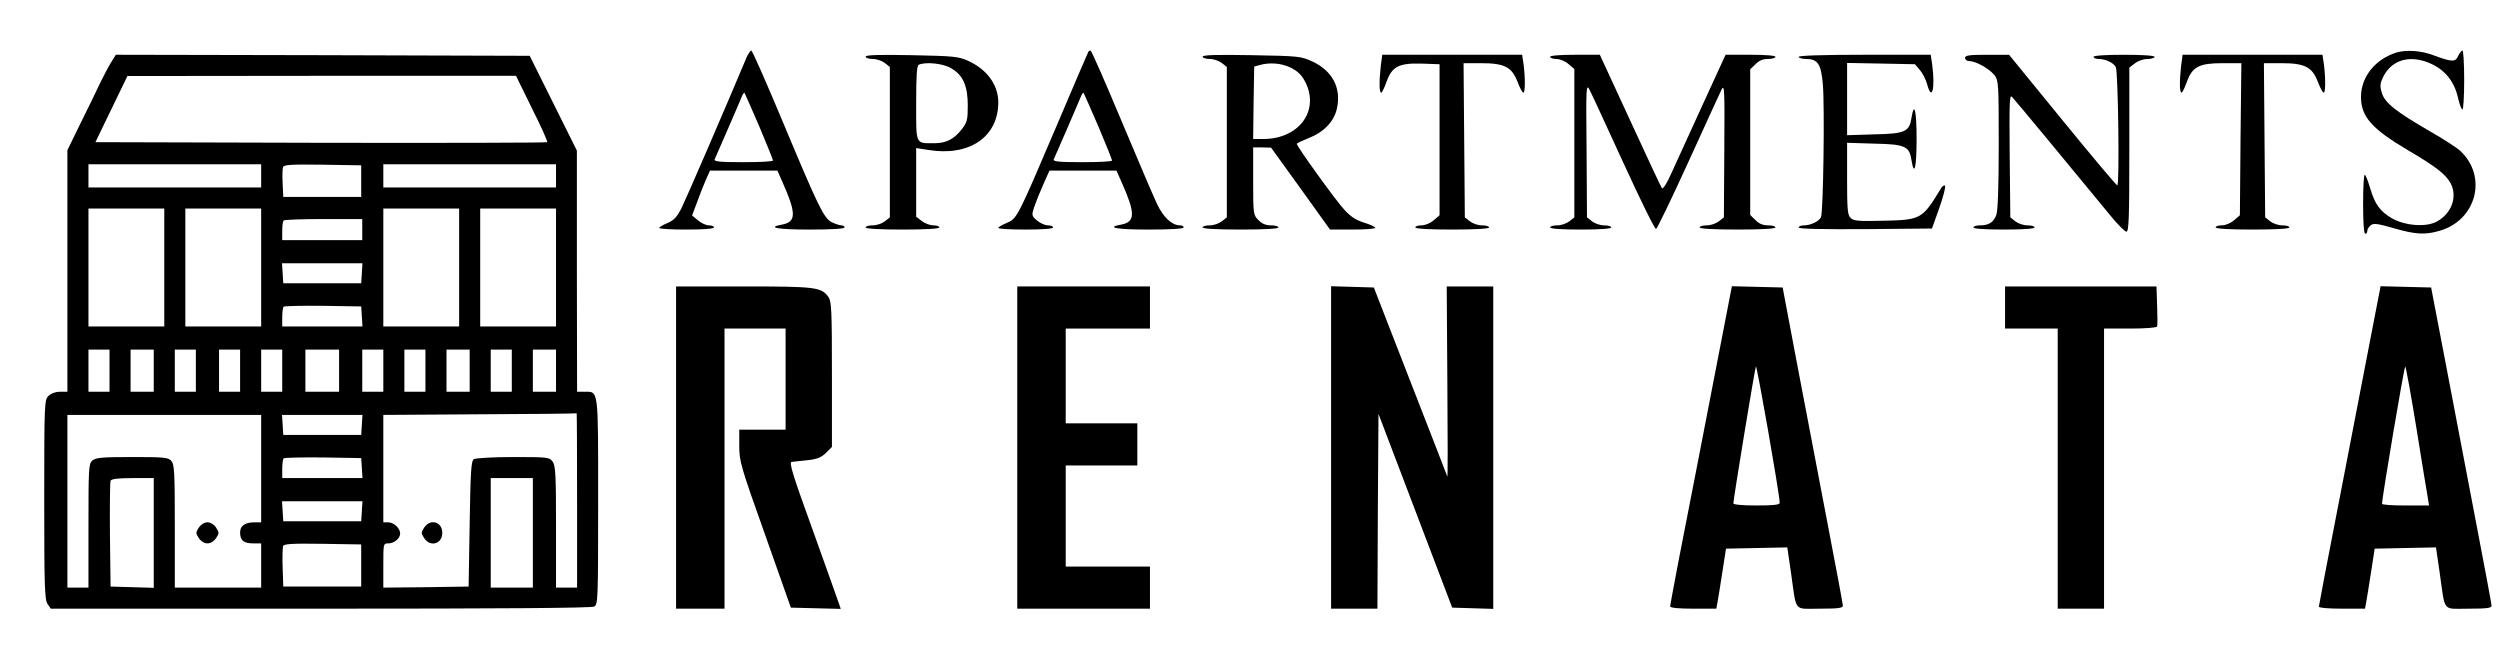 <?xml version="1.0" standalone="no"?>
<!DOCTYPE svg PUBLIC "-//W3C//DTD SVG 20010904//EN"
 "http://www.w3.org/TR/2001/REC-SVG-20010904/DTD/svg10.dtd">
<svg version="1.0" xmlns="http://www.w3.org/2000/svg"
 width="1187pt" height="311pt" viewBox="0 0 1187 311"
 preserveAspectRatio="xMidYMid meet">

<g transform="translate(0,311) scale(0.1,-0.1)"
fill="#000000" stroke="none">
<path d="M3545 2838 c-103 -246 -290 -678 -310 -718 -21 -40 -35 -56 -66 -69
-21 -9 -39 -19 -39 -23 0 -5 59 -8 130 -8 80 0 130 4 130 10 0 6 -11 10 -24
10 -14 0 -37 11 -52 24 l-28 23 23 61 c12 34 31 82 42 107 l20 45 160 0 160 0
24 -54 c66 -148 66 -189 0 -202 -78 -14 -26 -24 130 -24 103 0 165 4 165 10 0
6 -7 10 -15 10 -9 0 -29 7 -46 15 -38 20 -63 72 -235 483 -76 182 -142 332
-147 332 -4 0 -14 -15 -22 -32z m60 -328 c36 -85 65 -158 65 -162 0 -5 -63 -8
-141 -8 -109 0 -140 3 -136 13 3 6 31 71 62 142 31 72 61 141 66 154 5 13 11
22 14 20 2 -3 33 -74 70 -159z"/>
<path d="M5167 2863 c-3 -5 -70 -162 -150 -350 -187 -439 -188 -441 -238 -462
-21 -9 -39 -19 -39 -23 0 -5 59 -8 130 -8 80 0 130 4 130 10 0 6 -11 10 -24
10 -14 0 -37 10 -52 23 -26 22 -26 25 -14 63 7 21 26 69 43 107 l30 67 159 0
159 0 24 -54 c66 -148 66 -189 0 -202 -78 -14 -26 -24 130 -24 103 0 165 4
165 10 0 6 -8 10 -17 10 -38 0 -79 37 -109 101 -17 35 -93 214 -170 397 -76
182 -142 332 -146 332 -4 0 -9 -3 -11 -7z m48 -353 c36 -85 65 -158 65 -162 0
-5 -63 -8 -141 -8 -109 0 -140 3 -136 13 3 6 31 71 62 142 31 72 61 141 66
154 5 13 11 22 14 20 2 -3 33 -74 70 -159z"/>
<path d="M11380 2861 c-102 -31 -170 -116 -170 -211 0 -94 51 -152 226 -255
131 -77 178 -114 200 -156 33 -64 4 -143 -66 -181 -51 -28 -152 -20 -214 16
-56 33 -80 66 -103 144 -10 34 -21 62 -25 62 -5 0 -8 -63 -8 -140 0 -87 4
-140 10 -140 6 0 10 6 10 14 0 7 7 19 16 26 12 11 31 9 108 -13 105 -31 152
-33 222 -12 172 51 225 256 97 377 -15 15 -80 57 -143 93 -166 96 -217 137
-231 184 -10 33 -9 44 7 77 41 82 130 106 227 61 68 -31 111 -86 128 -163 7
-30 16 -54 21 -54 4 0 8 63 8 140 0 77 -4 140 -8 140 -5 0 -14 -12 -21 -26
-13 -30 -29 -29 -121 5 -56 21 -125 25 -170 12z"/>
<path d="M527 2813 c-13 -21 -36 -65 -52 -98 -15 -33 -57 -118 -92 -189 l-63
-129 0 -574 0 -573 -35 0 c-22 0 -43 -8 -55 -20 -19 -19 -20 -33 -20 -493 0
-411 2 -475 16 -495 l15 -22 1280 0 c863 0 1287 3 1300 10 18 10 19 26 19 500
0 542 3 520 -66 520 l-34 0 -1 573 0 572 -112 225 -112 225 -982 3 -983 2 -23
-37z m1999 -218 c43 -85 75 -157 72 -160 -2 -3 -486 -4 -1075 -3 l-1070 3 76
157 76 157 922 1 923 0 76 -155z m-1286 -320 l0 -55 -410 0 -410 0 0 55 0 55
410 0 410 0 0 -55z m475 -25 l0 -75 -185 0 -185 0 -3 64 c-2 35 -1 70 2 78 5
11 40 13 188 11 l183 -3 0 -75z m925 25 l0 -55 -410 0 -410 0 0 55 0 55 410 0
410 0 0 -55z m-1860 -435 l0 -280 -180 0 -180 0 0 280 0 280 180 0 180 0 0
-280z m460 0 l0 -280 -180 0 -180 0 0 280 0 280 180 0 180 0 0 -280z m940 0
l0 -280 -180 0 -180 0 0 280 0 280 180 0 180 0 0 -280z m460 0 l0 -280 -180 0
-180 0 0 280 0 280 180 0 180 0 0 -280z m-920 180 l0 -50 -190 0 -190 0 0 43
c0 24 3 47 7 50 3 4 89 7 190 7 l183 0 0 -50z m-2 -207 l-3 -48 -185 0 -185 0
-3 48 -3 47 191 0 191 0 -3 -47z m0 -205 l3 -48 -190 0 -191 0 0 43 c0 24 3
47 7 51 4 3 88 5 187 4 l181 -3 3 -47z m-1198 -258 l0 -100 -50 0 -50 0 0 100
0 100 50 0 50 0 0 -100z m210 0 l0 -100 -55 0 -55 0 0 100 0 100 55 0 55 0 0
-100z m200 0 l0 -100 -50 0 -50 0 0 100 0 100 50 0 50 0 0 -100z m210 0 l0
-100 -50 0 -50 0 0 100 0 100 50 0 50 0 0 -100z m200 0 l0 -100 -50 0 -50 0 0
100 0 100 50 0 50 0 0 -100z m270 0 l0 -100 -80 0 -80 0 0 100 0 100 80 0 80
0 0 -100z m210 0 l0 -100 -50 0 -50 0 0 100 0 100 50 0 50 0 0 -100z m200 0
l0 -100 -50 0 -50 0 0 100 0 100 50 0 50 0 0 -100z m210 0 l0 -100 -55 0 -55
0 0 100 0 100 55 0 55 0 0 -100z m200 0 l0 -100 -50 0 -50 0 0 100 0 100 50 0
50 0 0 -100z m210 0 l0 -100 -55 0 -55 0 0 100 0 100 55 0 55 0 0 -100z m100
-615 l0 -415 -50 0 -50 0 0 288 c0 244 -2 291 -16 310 -15 21 -21 22 -187 22
-95 0 -179 -5 -187 -10 -13 -8 -16 -57 -20 -307 l-5 -298 -202 -3 -203 -2 0
105 c0 105 0 105 24 105 28 0 56 24 56 47 0 25 -30 53 -57 53 l-23 0 0 255 0
255 458 3 c251 1 458 3 460 5 1 1 2 -185 2 -413z m-1500 150 l0 -255 -31 0
c-45 0 -69 -16 -69 -48 0 -38 17 -52 62 -52 l38 0 0 -105 0 -105 -205 0 -205
0 0 292 c0 257 -2 294 -17 310 -14 16 -34 18 -186 18 -145 0 -173 -3 -189 -17
-17 -15 -18 -38 -18 -310 l0 -293 -50 0 -50 0 0 410 0 410 460 0 460 0 0 -255z
m478 208 l-3 -48 -185 0 -185 0 -3 48 -3 47 191 0 191 0 -3 -47z m0 -205 l3
-48 -190 0 -191 0 0 43 c0 24 3 47 7 51 4 3 88 5 187 4 l181 -3 3 -47z m-988
-308 l0 -261 -102 3 -103 3 -3 245 c-1 134 0 250 3 257 3 9 33 13 105 13 l100
0 0 -260z m1800 0 l0 -260 -100 0 -100 0 0 260 0 260 100 0 100 0 0 -260z
m-812 103 l-3 -48 -185 0 -185 0 -3 48 -3 47 191 0 191 0 -3 -47z m-3 -258 l0
-100 -185 0 -185 0 -3 89 c-2 49 0 96 2 103 5 11 42 13 188 11 l183 -3 0 -100z"/>
<path d="M2014 605 c-15 -23 -15 -27 0 -50 29 -44 86 -28 86 25 0 53 -57 69
-86 25z"/>
<path d="M944 605 c-15 -23 -15 -27 0 -50 10 -15 26 -25 41 -25 15 0 31 10 41
25 15 23 15 27 0 50 -10 15 -26 25 -41 25 -15 0 -31 -10 -41 -25z"/>
<path d="M4110 2841 c0 -6 15 -11 34 -11 19 0 44 -9 57 -19 l24 -19 0 -357 0
-357 -24 -19 c-13 -10 -38 -19 -57 -19 -19 0 -34 -4 -34 -10 0 -6 65 -10 175
-10 110 0 175 4 175 10 0 6 -13 10 -29 10 -15 0 -40 9 -55 21 l-26 20 0 163 0
163 58 -9 c195 -32 332 62 332 227 -1 83 -54 156 -145 197 -46 20 -68 22 -267
26 -156 3 -218 1 -218 -7z m404 -54 c58 -32 81 -84 81 -178 0 -67 -3 -80 -28
-112 -36 -47 -75 -67 -129 -67 -93 0 -88 -11 -88 190 0 133 3 180 13 183 33
14 114 6 151 -16z"/>
<path d="M5710 2841 c0 -6 15 -11 34 -11 19 0 44 -9 57 -19 l24 -19 0 -357 0
-357 -24 -19 c-13 -10 -38 -19 -57 -19 -19 0 -34 -4 -34 -10 0 -6 67 -10 180
-10 113 0 180 4 180 10 0 6 -16 10 -35 10 -25 0 -44 8 -60 25 -24 24 -25 28
-25 185 l0 160 43 0 42 -1 140 -194 140 -195 107 0 c60 0 108 4 108 8 0 5 -24
16 -54 25 -38 12 -65 30 -92 60 -43 46 -230 306 -227 315 1 2 28 15 60 28 71
28 118 79 131 140 21 97 -22 178 -117 222 -54 25 -64 26 -288 30 -167 3 -233
1 -233 -7z m420 -53 c33 -17 51 -35 68 -68 68 -136 -30 -270 -201 -270 l-47 0
2 172 3 172 25 7 c50 14 106 9 150 -13z"/>
<path d="M6556 2798 c-8 -72 -8 -128 2 -128 4 0 15 23 25 51 26 73 58 90 167
87 l85 -3 0 -358 0 -359 -28 -24 c-16 -14 -41 -24 -58 -24 -16 0 -29 -4 -29
-10 0 -6 65 -10 175 -10 110 0 175 4 175 10 0 6 -15 10 -34 10 -19 0 -44 9
-57 19 l-24 19 -3 366 -3 366 83 0 c111 0 146 -18 173 -88 11 -29 23 -52 28
-52 9 0 9 71 1 134 l-7 46 -332 0 -332 0 -7 -52z"/>
<path d="M7360 2840 c0 -5 13 -10 29 -10 17 0 42 -10 58 -24 l28 -24 0 -352 0
-352 -24 -19 c-13 -10 -38 -19 -57 -19 -19 0 -34 -4 -34 -10 0 -6 55 -10 145
-10 90 0 145 4 145 10 0 6 -15 10 -34 10 -19 0 -44 9 -57 19 l-24 19 -2 319
c-3 314 -2 318 16 283 10 -19 82 -176 161 -348 79 -172 147 -311 153 -309 5 1
74 144 153 317 79 173 150 329 158 345 14 27 15 -1 13 -288 l-2 -319 -24 -19
c-13 -10 -38 -19 -57 -19 -19 0 -34 -4 -34 -10 0 -6 67 -10 180 -10 113 0 180
4 180 10 0 6 -16 10 -35 10 -25 0 -44 8 -60 25 l-25 24 0 346 0 346 25 24 c16
17 35 25 60 25 19 0 35 5 35 10 0 6 -46 10 -119 10 l-118 0 -111 -242 c-61
-134 -127 -279 -147 -322 -19 -44 -39 -75 -44 -70 -4 5 -72 150 -151 322
l-144 312 -118 0 c-72 0 -118 -4 -118 -10z"/>
<path d="M8540 2840 c0 -5 16 -10 35 -10 56 0 72 -24 80 -122 9 -102 2 -607
-9 -629 -9 -20 -49 -39 -81 -39 -14 0 -25 -5 -25 -10 0 -7 107 -9 316 -8 l317
3 35 98 c19 54 31 101 27 105 -4 4 -12 -1 -19 -12 -89 -147 -95 -150 -272
-154 -121 -3 -143 -1 -157 13 -15 14 -17 41 -17 187 l0 170 129 -4 c147 -3
167 -12 177 -80 13 -79 24 -33 24 102 0 135 -11 181 -24 102 -10 -68 -30 -77
-177 -80 l-129 -4 0 172 0 171 161 -3 161 -3 24 -28 c13 -15 28 -45 34 -67 23
-85 39 -20 24 94 l-7 46 -313 0 c-203 0 -314 -4 -314 -10z"/>
<path d="M9330 2835 c0 -8 9 -15 20 -15 31 0 95 -36 119 -66 20 -26 21 -37 21
-329 0 -195 -4 -313 -11 -334 -13 -36 -35 -51 -78 -51 -17 0 -31 -4 -31 -10 0
-6 55 -10 145 -10 90 0 145 4 145 10 0 6 -15 10 -34 10 -19 0 -44 9 -57 19
l-24 19 -3 294 c-2 252 -1 291 11 278 13 -13 287 -344 466 -562 35 -43 70 -78
77 -78 12 0 14 67 14 389 l0 390 26 20 c15 12 41 21 60 21 19 0 34 5 34 10 0
6 -55 10 -145 10 -90 0 -145 -4 -145 -10 0 -5 11 -10 25 -10 32 0 72 -19 81
-39 11 -24 18 -561 7 -561 -5 0 -122 140 -261 310 l-253 310 -105 0 c-86 0
-104 -3 -104 -15z"/>
<path d="M10356 2798 c-8 -72 -8 -128 2 -128 4 0 15 23 25 51 26 72 58 89 170
89 l89 0 -4 -361 -3 -361 -28 -24 c-16 -14 -41 -24 -58 -24 -16 0 -29 -4 -29
-10 0 -6 65 -10 175 -10 110 0 175 4 175 10 0 6 -15 10 -34 10 -19 0 -44 9
-57 19 l-24 19 -3 366 -3 366 83 0 c111 0 146 -18 173 -88 11 -29 23 -52 28
-52 9 0 9 71 1 134 l-7 46 -332 0 -332 0 -7 -52z"/>
<path d="M3210 985 l0 -765 115 0 115 0 0 665 0 665 145 0 145 0 0 -240 0
-240 -110 0 -110 0 0 -77 c0 -74 7 -97 123 -423 l122 -345 118 -3 119 -3 -8
23 c-4 13 -60 169 -124 348 -96 265 -115 325 -101 327 9 1 43 5 75 8 47 5 65
13 88 35 l28 28 0 344 c0 301 -2 346 -16 367 -34 48 -60 51 -404 51 l-320 0 0
-765z"/>
<path d="M4830 985 l0 -765 315 0 315 0 0 100 0 100 -200 0 -200 0 0 240 0
240 170 0 170 0 0 100 0 100 -170 0 -170 0 0 225 0 225 200 0 200 0 0 100 0
100 -315 0 -315 0 0 -765z"/>
<path d="M6320 985 l0 -765 110 0 110 0 2 462 3 463 175 -460 175 -460 98 -3
97 -3 0 766 0 765 -111 0 -110 0 3 -455 c2 -250 2 -452 0 -448 -1 5 -81 208
-176 453 l-173 445 -102 3 -101 3 0 -766z"/>
<path d="M8176 1508 c-83 -429 -166 -857 -207 -1065 -21 -111 -39 -206 -39
-212 0 -7 38 -11 110 -11 l109 0 6 32 c3 18 14 83 23 143 l17 110 146 3 145 3
18 -123 c27 -189 10 -168 137 -168 86 0 109 3 109 14 0 7 -34 189 -75 402 -41
214 -105 551 -143 749 l-68 360 -121 3 -120 3 -47 -243z m274 -785 c0 -10 -29
-13 -110 -13 -66 0 -110 4 -110 10 0 19 101 635 107 650 4 12 112 -603 113
-647z"/>
<path d="M9520 1650 l0 -100 125 0 125 0 0 -665 0 -665 110 0 110 0 0 665 0
665 124 0 c72 0 126 4 128 10 2 5 2 50 0 100 l-3 90 -360 0 -359 0 0 -100z"/>
<path d="M11256 1508 c-26 -134 -92 -474 -146 -756 -55 -282 -100 -517 -100
-522 0 -6 46 -10 110 -10 l109 0 6 32 c3 18 14 83 23 143 l17 110 146 3 145 3
18 -123 c27 -189 10 -168 137 -168 86 0 109 3 109 14 0 7 -34 189 -75 402 -41
214 -105 551 -143 749 l-69 360 -120 3 -120 3 -47 -243z m217 -430 c26 -161
50 -310 54 -330 l6 -38 -112 0 c-61 0 -111 3 -111 8 -1 25 105 652 110 652 3
0 27 -132 53 -292z"/>
</g>
</svg>
